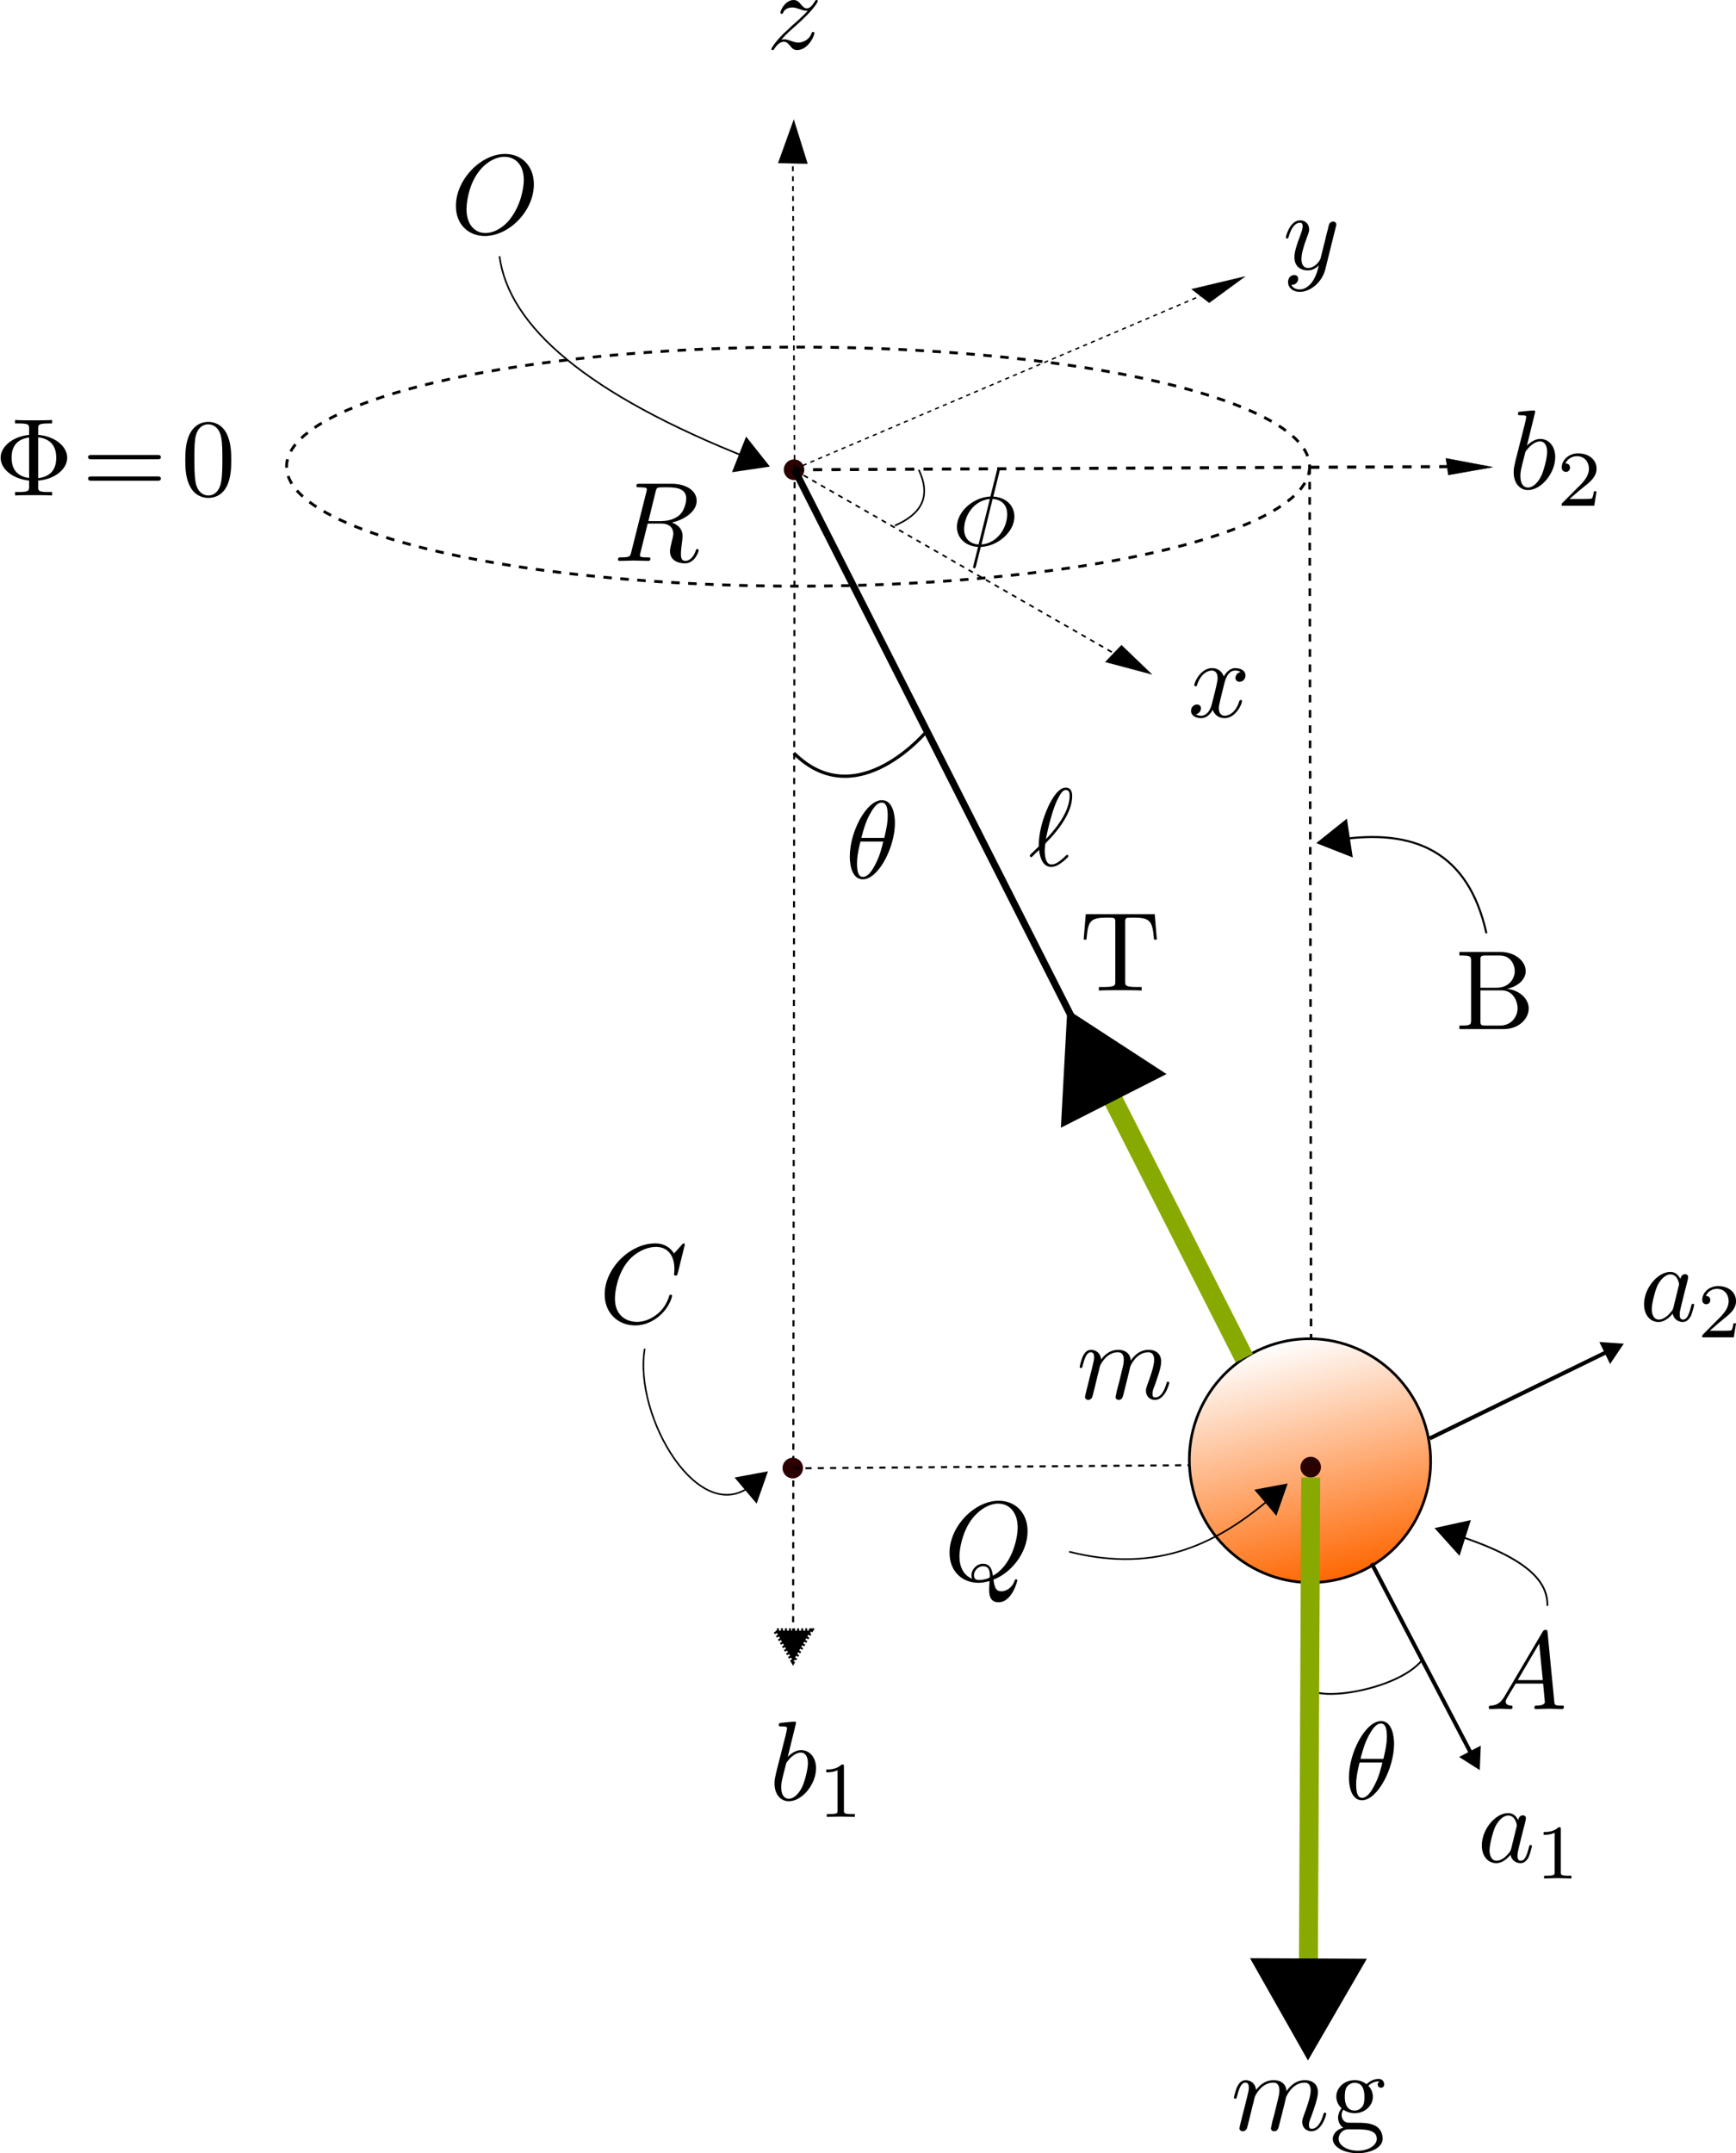 <?xml version="1.0" encoding="UTF-8" standalone="no"?>
<!-- Created with Inkscape (http://www.inkscape.org/) -->

<svg
   id="svg54156"
   version="1.1"
   viewBox="0 0 162.321 201.233"
   height="201.233mm"
   width="162.321mm"
   xmlns:xlink="http://www.w3.org/1999/xlink"
   xmlns="http://www.w3.org/2000/svg"
   xmlns:svg="http://www.w3.org/2000/svg"
   xmlns:ns2="http://www.iki.fi/pav/software/textext/">
  <defs
     id="defs54153">
    <marker
       style="overflow:visible"
       id="marker59101"
       refX="0"
       refY="0"
       orient="auto-start-reverse"
       markerWidth="17"
       markerHeight="19.125"
       viewBox="0 0 5.324 6.155"
       preserveAspectRatio="xMidYMid">
      <path
         transform="scale(0.5)"
         style="fill:context-stroke;fill-rule:evenodd;stroke:context-stroke;stroke-width:1pt"
         d="M 5.77,0 -2.88,5 V -5 Z"
         id="path59099" />
    </marker>
    <marker
       style="overflow:visible"
       id="marker49386"
       refX="0"
       refY="0"
       orient="auto-start-reverse"
       markerWidth="20"
       markerHeight="21.053"
       viewBox="0 0 5.324 6.155"
       preserveAspectRatio="xMidYMid">
      <path
         transform="scale(0.5)"
         style="fill:context-stroke;fill-rule:evenodd;stroke:context-stroke;stroke-width:1pt"
         d="M 5.77,0 -2.88,5 V -5 Z"
         id="path49384" />
    </marker>
    <marker
       style="overflow:visible"
       id="TriangleStart"
       refX="0"
       refY="0"
       orient="auto-start-reverse"
       markerWidth="5.324"
       markerHeight="6.155"
       viewBox="0 0 5.324 6.155"
       preserveAspectRatio="xMidYMid">
      <path
         transform="scale(0.5)"
         style="fill:context-stroke;fill-rule:evenodd;stroke:context-stroke;stroke-width:1pt"
         d="M 5.77,0 -2.88,5 V -5 Z"
         id="path135" />
    </marker>
    <linearGradient
       id="linearGradient111842">
      <stop
         style="stop-color:#ff6600;stop-opacity:1;"
         offset="0"
         id="stop111838" />
      <stop
         style="stop-color:#ff6600;stop-opacity:0;"
         offset="1"
         id="stop111840" />
    </linearGradient>
    <linearGradient
       id="linearGradient97029">
      <stop
         style="stop-color:#000000;stop-opacity:1;"
         offset="0"
         id="stop97027" />
    </linearGradient>
    <marker
       style="overflow:visible"
       id="marker89137"
       refX="0"
       refY="0"
       orient="auto-start-reverse"
       markerWidth="20"
       markerHeight="24"
       viewBox="0 0 5.324 6.155"
       preserveAspectRatio="xMidYMid">
      <path
         transform="scale(0.5)"
         style="fill:context-stroke;fill-rule:evenodd;stroke:context-stroke;stroke-width:1pt"
         d="M 5.77,0 -2.88,5 V -5 Z"
         id="path89135" />
    </marker>
    <marker
       style="overflow:visible"
       id="marker34957"
       refX="0"
       refY="0"
       orient="auto-start-reverse"
       markerWidth="20"
       markerHeight="21.053"
       viewBox="0 0 5.324 6.155"
       preserveAspectRatio="xMidYMid">
      <path
         transform="scale(0.5)"
         style="fill:context-stroke;fill-rule:evenodd;stroke:context-stroke;stroke-width:1pt"
         d="M 5.77,0 -2.88,5 V -5 Z"
         id="path34955" />
    </marker>
    <marker
       style="overflow:visible"
       id="marker35097"
       refX="0"
       refY="0"
       orient="auto-start-reverse"
       markerWidth="20"
       markerHeight="21.053"
       viewBox="0 0 5.324 6.155"
       preserveAspectRatio="xMidYMid">
      <path
         transform="scale(0.5)"
         style="fill:context-stroke;fill-rule:evenodd;stroke:context-stroke;stroke-width:1pt"
         d="M 5.77,0 -2.88,5 V -5 Z"
         id="path35095" />
    </marker>
    <marker
       style="overflow:visible"
       id="marker44412"
       refX="0"
       refY="0"
       orient="auto-start-reverse"
       markerWidth="5.324"
       markerHeight="6.155"
       viewBox="0 0 5.324 6.155"
       preserveAspectRatio="xMidYMid">
      <path
         transform="scale(0.5)"
         style="fill:context-stroke;fill-rule:evenodd;stroke:context-stroke;stroke-width:1pt"
         d="M 5.77,0 -2.88,5 V -5 Z"
         id="path44410" />
    </marker>
    <marker
       style="overflow:visible"
       id="marker29464"
       refX="0"
       refY="0"
       orient="auto-start-reverse"
       markerWidth="5.324"
       markerHeight="6.155"
       viewBox="0 0 5.324 6.155"
       preserveAspectRatio="xMidYMid">
      <path
         transform="scale(0.5)"
         style="fill:context-stroke;fill-rule:evenodd;stroke:context-stroke;stroke-width:1pt"
         d="M 5.77,0 -2.88,5 V -5 Z"
         id="path29462" />
    </marker>
    <marker
       style="overflow:visible"
       id="marker29400"
       refX="0"
       refY="0"
       orient="auto-start-reverse"
       markerWidth="5.324"
       markerHeight="6.155"
       viewBox="0 0 5.324 6.155"
       preserveAspectRatio="xMidYMid">
      <path
         transform="scale(0.5)"
         style="fill:context-stroke;fill-rule:evenodd;stroke:context-stroke;stroke-width:1pt"
         d="M 5.77,0 -2.88,5 V -5 Z"
         id="path29398" />
    </marker>
    <linearGradient
       xlink:href="#linearGradient97029"
       id="linearGradient97031"
       x1="119.704"
       y1="53.352"
       x2="124.744"
       y2="53.352"
       gradientUnits="userSpaceOnUse" />
    <linearGradient
       xlink:href="#linearGradient97029"
       id="linearGradient97179"
       gradientUnits="userSpaceOnUse"
       x1="119.704"
       y1="53.352"
       x2="124.744"
       y2="53.352"
       gradientTransform="translate(-6.275,4.996)" />
    <linearGradient
       xlink:href="#linearGradient97029"
       id="linearGradient97181"
       gradientUnits="userSpaceOnUse"
       x1="119.704"
       y1="53.352"
       x2="124.744"
       y2="53.352" />
    <linearGradient
       xlink:href="#linearGradient97029"
       id="linearGradient97459"
       gradientUnits="userSpaceOnUse"
       x1="119.704"
       y1="53.352"
       x2="124.744"
       y2="53.352"
       gradientTransform="matrix(0.844,0.015,0.015,0.858,17.9,5.765)" />
    <linearGradient
       xlink:href="#linearGradient97029"
       id="linearGradient97461"
       gradientUnits="userSpaceOnUse"
       x1="119.704"
       y1="53.352"
       x2="124.744"
       y2="53.352" />
    <linearGradient
       xlink:href="#linearGradient97029"
       id="linearGradient97629"
       gradientUnits="userSpaceOnUse"
       x1="119.704"
       y1="53.352"
       x2="124.744"
       y2="53.352" />
    <linearGradient
       xlink:href="#linearGradient111842"
       id="linearGradient111844"
       x1="139.92"
       y1="162.795"
       x2="162.966"
       y2="162.795"
       gradientUnits="userSpaceOnUse"
       gradientTransform="translate(-345.245,-56.77)" />
    <linearGradient
       xlink:href="#linearGradient97029"
       id="linearGradient30640"
       gradientUnits="userSpaceOnUse"
       x1="119.704"
       y1="53.352"
       x2="124.744"
       y2="53.352"
       gradientTransform="translate(-1.058)" />
    <linearGradient
       xlink:href="#linearGradient97029"
       id="linearGradient30642"
       gradientUnits="userSpaceOnUse"
       x1="119.704"
       y1="53.352"
       x2="124.744"
       y2="53.352" />
    <marker
       style="overflow:visible"
       id="marker34957-3"
       refX="0"
       refY="0"
       orient="auto-start-reverse"
       markerWidth="20"
       markerHeight="21.053"
       viewBox="0 0 5.324 6.155"
       preserveAspectRatio="xMidYMid">
      <path
         transform="scale(0.5)"
         style="fill:context-stroke;fill-rule:evenodd;stroke:context-stroke;stroke-width:1pt"
         d="M 5.77,0 -2.88,5 V -5 Z"
         id="path34955-6" />
    </marker>
  </defs>
  <g
     id="layer1"
     transform="translate(-26.839,-26.286)">
    <path
       style="fill:none;fill-opacity:0;stroke:#000000;stroke-width:0.237;stroke-dasharray:0.711, 0.711;stroke-dashoffset:0;stroke-opacity:1;paint-order:markers stroke fill"
       d="m 149.293,69.897 0.135,81.508"
       id="path86032" />
    <ellipse
       style="font-variation-settings:normal;vector-effect:none;fill:url(#linearGradient111844);fill-opacity:1;fill-rule:evenodd;stroke:#000000;stroke-width:0.249;stroke-linecap:butt;stroke-linejoin:miter;stroke-miterlimit:4;stroke-dasharray:none;stroke-dashoffset:0;stroke-opacity:1;-inkscape-stroke:none;stop-color:#000000"
       id="path4684-2-3"
       ry="11.273"
       rx="11.399"
       cy="106.025"
       cx="-193.802"
       transform="rotate(-103.847)" />
    <path
       style="fill:#008000;fill-opacity:1;stroke:#000000;stroke-width:0.192;stroke-dasharray:0.576, 0.576;stroke-dashoffset:0;stroke-opacity:1;marker-end:url(#marker49386)"
       d="M 101.136,70.189 100.995,179.629"
       id="path8354" />
    <path
       style="fill:#000000;fill-opacity:0;stroke:#000000;stroke-width:0.304;stroke-dasharray:none;stroke-dashoffset:0;stroke-opacity:1"
       d="m 101.066,96.665 c 5.943,5.921 12.542,-2.175 12.542,-2.175"
       id="path12498" />
    <path
       style="fill:#2b0000;fill-opacity:0;stroke:#000000;stroke-width:0.372;stroke-dasharray:none;marker-end:url(#marker29464)"
       d="m 155.089,172.384 9.5,18.159"
       id="path29392" />
    <path
       style="fill:#2b0000;fill-opacity:0;stroke:#000000;stroke-width:0.372;marker-end:url(#marker29400)"
       d="m 160.529,160.712 16.948,-8.269"
       id="path29394" />
    <g
       fill="#000000"
       fill-opacity="1"
       id="id-7d101225-9527-4b5c-a90b-dcd3a18dd4e6-6"
       transform="matrix(1.027,0,0,1.036,-126.408,-67.023)">
      <g
         transform="translate(148.712,134.765)"
         id="g17883-7">
        <path
           d="M 3.984,-1.344 C 5.516,-1.469 6.625,-2.391 6.625,-3.406 6.625,-4.438 5.5,-5.344 3.984,-5.469 v -0.547 c 0,-0.344 0,-0.484 0.938,-0.484 H 5.25 v -0.312 c -0.359,0.031 -1.266,0.031 -1.688,0.031 -0.406,0 -1.328,0 -1.688,-0.031 V -6.5 h 0.328 c 0.953,0 0.953,0.125 0.953,0.484 V -5.469 C 1.625,-5.312 0.562,-4.391 0.562,-3.406 c 0,1.031 1.109,1.906 2.594,2.062 v 0.562 c 0,0.328 0,0.469 -0.953,0.469 H 1.875 V 0 c 0.359,-0.031 1.281,-0.031 1.688,-0.031 0.406,0 1.328,0 1.688,0.031 V -0.312 H 4.922 c -0.938,0 -0.938,-0.125 -0.938,-0.469 z M 3.156,-1.578 C 1.734,-1.766 1.562,-2.781 1.562,-3.406 c 0,-0.516 0.094,-1.625 1.594,-1.828 z M 3.984,-5.25 c 1.375,0.172 1.641,1.078 1.641,1.844 0,0.594 -0.141,1.656 -1.641,1.844 z m 0,0"
           id="id-4df37f88-e1a0-4128-9cf0-df43b73fdafc-8" />
      </g>
    </g>
    <g
       fill="#000000"
       fill-opacity="1"
       id="id-e0701957-2933-4728-b5bc-ced5ec3be2d1-6"
       transform="matrix(1.027,0,0,1.036,-128.461,-67.023)">
      <g
         transform="translate(158.677,134.765)"
         id="g17887-1">
        <path
           d="m 6.844,-3.266 c 0.156,0 0.344,0 0.344,-0.188 C 7.188,-3.656 7,-3.656 6.859,-3.656 h -5.969 c -0.141,0 -0.328,0 -0.328,0.203 0,0.188 0.188,0.188 0.328,0.188 z m 0.016,1.938 c 0.141,0 0.328,0 0.328,-0.203 0,-0.188 -0.188,-0.188 -0.344,-0.188 H 0.891 c -0.141,0 -0.328,0 -0.328,0.188 0,0.203 0.188,0.203 0.328,0.203 z m 0,0"
           id="id-1cd64596-1e62-4649-a43c-b9e90bff29d1-2" />
      </g>
    </g>
    <g
       fill="#000000"
       fill-opacity="1"
       id="id-70b5e919-2836-48d9-932f-1dbaae2fb2a1-4"
       transform="matrix(1.027,0,0,1.036,-130.001,-67.023)">
      <g
         transform="translate(169.195,134.765)"
         id="g17891-3">
        <path
           d="m 4.578,-3.188 c 0,-0.797 -0.047,-1.594 -0.391,-2.328 -0.453,-0.969 -1.281,-1.125 -1.688,-1.125 -0.609,0 -1.328,0.266 -1.75,1.188 -0.312,0.688 -0.359,1.469 -0.359,2.266 0,0.75 0.031,1.641 0.453,2.406 0.422,0.797 1.156,1 1.641,1 0.531,0 1.297,-0.203 1.734,-1.156 0.312,-0.688 0.359,-1.469 0.359,-2.25 z M 2.484,0 C 2.094,0 1.5,-0.25 1.328,-1.203 1.219,-1.797 1.219,-2.719 1.219,-3.312 c 0,-0.641 0,-1.297 0.078,-1.828 0.188,-1.188 0.938,-1.281 1.188,-1.281 0.328,0 0.984,0.188 1.172,1.172 0.109,0.562 0.109,1.312 0.109,1.938 0,0.75 0,1.422 -0.109,2.062 C 3.5,-0.297 2.938,0 2.484,0 Z m 0,0"
           id="id-cf97e3c9-3abf-4fe9-843a-a771e4285300-2" />
      </g>
    </g>
    <g
       transform="matrix(1.027,0,0,1.036,239.795,39.663)"
       ns2:version="1.8.2"
       ns2:texconverter="pdflatex"
       ns2:pdfconverter="inkscape"
       ns2:text="$x_1$"
       ns2:preamble="C:\Program Files\Inkscape\share\inkscape\extensions\textext\default_packages.tex"
       ns2:scale="3.0"
       ns2:alignment="middle center"
       ns2:stroke-to-path="0"
       ns2:inkscapeversion="1.2.2"
       ns2:jacobian_sqrt="1.0"
       id="g27788-9">
      <defs
         id="id-69080716-8ece-43e1-a4ac-e4db3be9bf63-0" />
      <circle
         style="font-variation-settings:normal;vector-effect:none;fill:#2b0000;fill-opacity:1;fill-rule:evenodd;stroke-width:0.25;stroke-linecap:butt;stroke-linejoin:miter;stroke-miterlimit:4;stroke-dasharray:none;stroke-dashoffset:0;stroke-opacity:1;-inkscape-stroke:none;stop-color:#000000"
         id="path15056"
         cx="-88.025"
         cy="119.437"
         r="0.933" />
      <circle
         style="font-variation-settings:normal;vector-effect:none;fill:#2b0000;fill-opacity:1;fill-rule:evenodd;stroke-width:0.25;stroke-linecap:butt;stroke-linejoin:miter;stroke-miterlimit:4;stroke-dasharray:none;stroke-dashoffset:0;stroke-opacity:1;-inkscape-stroke:none;stop-color:#000000"
         id="path15056-5"
         cx="-135.179"
         cy="119.521"
         r="0.933" />
      <circle
         style="font-variation-settings:normal;vector-effect:none;fill:#2b0000;fill-opacity:1;fill-rule:evenodd;stroke-width:0.25;stroke-linecap:butt;stroke-linejoin:miter;stroke-miterlimit:4;stroke-dasharray:none;stroke-dashoffset:0;stroke-opacity:1;-inkscape-stroke:none;stop-color:#000000"
         id="path15056-5-7"
         cx="-135.065"
         cy="29.461"
         r="0.933" />
      <g
         transform="translate(-71.817,134.12)"
         ns2:version="1.8.2"
         ns2:texconverter="pdflatex"
         ns2:pdfconverter="inkscape"
         ns2:text="$A$"
         ns2:preamble="C:\Program Files\Inkscape\share\inkscape\extensions\textext\default_packages.tex"
         ns2:scale="3.0"
         ns2:alignment="middle center"
         ns2:stroke-to-path="0"
         ns2:inkscapeversion="1.2.2"
         ns2:jacobian_sqrt="1.0"
         id="g30237">
        <defs
           id="id-58373f36-4701-4cc8-8619-2bb18ebca7f8" />
        <g
           fill="#000000"
           fill-opacity="1"
           id="id-bfd3f113-f266-4a64-a016-2972e70f40e3"
           transform="translate(-149.056,-127.624)">
          <g
             transform="translate(148.712,134.765)"
             id="g30234">
            <path
               d="M 1.781,-1.141 C 1.391,-0.484 1,-0.344 0.562,-0.312 0.438,-0.297 0.344,-0.297 0.344,-0.109 0.344,-0.047 0.406,0 0.484,0 0.75,0 1.062,-0.031 1.328,-0.031 c 0.344,0 0.688,0.031 1,0.031 0.062,0 0.188,0 0.188,-0.188 0,-0.109 -0.078,-0.125 -0.156,-0.125 -0.219,-0.016 -0.469,-0.094 -0.469,-0.344 0,-0.125 0.062,-0.234 0.141,-0.375 l 0.766,-1.266 h 2.5 c 0.016,0.203 0.156,1.562 0.156,1.656 0,0.297 -0.516,0.328 -0.719,0.328 C 4.594,-0.312 4.5,-0.312 4.5,-0.109 4.5,0 4.609,0 4.641,0 5.047,0 5.469,-0.031 5.875,-0.031 6.125,-0.031 6.766,0 7.016,0 7.062,0 7.188,0 7.188,-0.203 7.188,-0.312 7.094,-0.312 6.953,-0.312 6.344,-0.312 6.344,-0.375 6.312,-0.672 l -0.609,-6.219 c -0.016,-0.203 -0.016,-0.25 -0.188,-0.25 -0.156,0 -0.203,0.078 -0.266,0.172 z M 2.984,-2.609 4.938,-5.906 5.266,-2.609 Z m 0,0"
               id="id-18e4ac8a-bdd2-4a5d-a6e3-70d4767bd3f9" />
          </g>
        </g>
      </g>
      <path
         style="fill:#2b0000;fill-opacity:0;stroke:#000000;stroke-width:0.147;stroke-dasharray:none;marker-end:url(#marker34957)"
         d="m -110.022,127.067 c 8.169,2.047 13.691,-0.851 18.545,-4.995"
         id="path34947" />
      <path
         style="fill:#2b0000;fill-opacity:0;stroke:#000000;stroke-width:0.147;stroke-dasharray:none;marker-end:url(#marker34957-3)"
         d="m -148.657,108.752 c -1.064,6.084 5.007,16.367 9.861,12.222"
         id="path34947-4" />
      <path
         style="fill:#2b0000;fill-opacity:0;stroke:#000000;stroke-width:0.161;stroke-dasharray:none;marker-end:url(#marker35097)"
         d="m -66.479,131.951 c 0.057,-2.125 -1.641,-4.26 -8.41,-6.421"
         id="path34951" />
      <path
         style="fill:#2b0000;fill-opacity:0;stroke:#000000;stroke-width:0.161;stroke-dasharray:none"
         d="m -88.242,139.392 c 1.11,1.255 8.207,0.08 10.359,-2.546"
         id="path35833" />
      <path
         style="fill:#008000;fill-opacity:1;stroke:#88aa00;stroke-width:1.728;stroke-dasharray:none;stroke-opacity:1;marker-end:url(#marker44412)"
         d="M -88.025,120.37 -88.246,166.827"
         id="path44408" />
      <g
         transform="translate(-138.916,154.025)"
         ns2:version="1.8.2"
         ns2:texconverter="pdflatex"
         ns2:pdfconverter="inkscape"
         ns2:text="$P$"
         ns2:preamble="C:\Program Files\Inkscape\share\inkscape\extensions\textext\default_packages.tex"
         ns2:scale="3.0"
         ns2:alignment="middle center"
         ns2:stroke-to-path="0"
         ns2:jacobian_sqrt="1.0"
         id="g31536">
        <defs
           id="id-b63451dc-6533-4f78-8e59-00a7c7efb9a5" />
        <g
           transform="matrix(1.031,0,0,1.021,18.009,-31.553)"
           ns2:version="1.8.2"
           ns2:texconverter="pdflatex"
           ns2:pdfconverter="inkscape"
           ns2:text="$Q$"
           ns2:preamble="C:\Program Files\Inkscape\share\inkscape\extensions\textext\default_packages.tex"
           ns2:scale="3.0"
           ns2:alignment="middle center"
           ns2:stroke-to-path="0"
           ns2:inkscapeversion="1.2.2"
           ns2:jacobian_sqrt="1.026113889877727"
           id="g5601">
          <defs
             id="id-1ecf887f-66af-4fa5-b94f-19cfc516cf33" />
          <g
             fill="#000000"
             fill-opacity="1"
             id="id-5c4bed8e-3fa7-4285-89ec-a4bf2e019d96"
             transform="translate(-149.196,-127.734)">
            <g
               transform="translate(148.712,134.765)"
               id="g5598">
              <path
                 d="M 4.359,-0.062 C 5.906,-0.641 7.375,-2.422 7.375,-4.344 c 0,-1.609 -1.062,-2.688 -2.547,-2.688 -2.141,0 -4.344,2.266 -4.344,4.594 0,1.656 1.125,2.656 2.562,2.656 0.25,0 0.578,-0.047 0.969,-0.156 -0.031,0.625 -0.031,0.641 -0.031,0.781 0,0.312 0,1.094 0.828,1.094 1.172,0 1.656,-1.828 1.656,-1.938 0,-0.062 -0.062,-0.094 -0.109,-0.094 -0.078,0 -0.094,0.047 -0.125,0.109 C 6,0.719 5.422,0.969 5.078,0.969 c -0.469,0 -0.609,-0.266 -0.719,-1.031 z m -1.875,-0.078 c -0.781,-0.312 -1.125,-1.078 -1.125,-1.984 0,-0.688 0.266,-2.109 1.016,-3.172 C 3.109,-6.312 4.047,-6.781 4.781,-6.781 5.766,-6.781 6.5,-6 6.5,-4.672 c 0,1 -0.516,3.344 -2.188,4.266 -0.047,-0.344 -0.141,-1.062 -0.875,-1.062 -0.531,0 -1.016,0.484 -1.016,1.016 0,0.188 0.062,0.297 0.062,0.312 z M 3.094,-0.031 c -0.141,0 -0.453,0 -0.453,-0.422 0,-0.406 0.375,-0.797 0.797,-0.797 0.422,0 0.609,0.234 0.609,0.844 0,0.141 -0.016,0.156 -0.109,0.203 C 3.672,-0.094 3.375,-0.031 3.094,-0.031 Z m 0,0"
                 id="id-1211e8ce-458b-4f55-9cef-e2dbc2affbeb" />
            </g>
          </g>
        </g>
      </g>
      <g
         transform="matrix(1.031,0,0,1.021,-152.305,99.252)"
         ns2:version="1.8.2"
         ns2:texconverter="pdflatex"
         ns2:pdfconverter="inkscape"
         ns2:text="$C$"
         ns2:preamble="C:\Program Files\Inkscape\share\inkscape\extensions\textext\default_packages.tex"
         ns2:scale="3.0"
         ns2:alignment="middle center"
         ns2:stroke-to-path="0"
         ns2:inkscapeversion="1.2.2"
         ns2:jacobian_sqrt="1.026113889877727"
         id="g52323">
        <defs
           id="id-bd4c2930-a328-4ff1-89a7-817cd1df5092" />
        <g
           fill="#000000"
           fill-opacity="1"
           id="id-1cb5f1c1-4d28-47d0-8128-8b7325c4bc74"
           transform="translate(-149.212,-127.734)">
          <g
             transform="translate(148.712,134.765)"
             id="g52320">
            <path
               d="m 7.578,-6.922 c 0,-0.031 -0.016,-0.109 -0.109,-0.109 -0.031,0 -0.047,0.016 -0.156,0.125 L 6.625,-6.141 C 6.531,-6.281 6.078,-7.031 4.969,-7.031 2.734,-7.031 0.5,-4.828 0.5,-2.516 0.5,-0.875 1.672,0.219 3.203,0.219 c 0.859,0 1.625,-0.391 2.156,-0.859 0.922,-0.812 1.094,-1.719 1.094,-1.75 C 6.453,-2.5 6.344,-2.5 6.328,-2.5 c -0.062,0 -0.109,0.031 -0.125,0.109 -0.094,0.281 -0.328,1 -1.016,1.578 -0.688,0.547 -1.312,0.719 -1.828,0.719 -0.891,0 -1.953,-0.516 -1.953,-2.062 0,-0.578 0.203,-2.188 1.203,-3.359 0.609,-0.703 1.547,-1.203 2.438,-1.203 1.016,0 1.609,0.766 1.609,1.922 0,0.406 -0.031,0.406 -0.031,0.516 0,0.094 0.109,0.094 0.141,0.094 0.125,0 0.125,-0.016 0.188,-0.203 z m 0,0"
               id="id-97e65c78-9b23-4238-bed4-64770cf236ee" />
          </g>
        </g>
      </g>
    </g>
    <g
       transform="matrix(1.027,0,0,1.036,127.793,152.437)"
       ns2:version="1.8.2"
       ns2:texconverter="pdflatex"
       ns2:pdfconverter="inkscape"
       ns2:text="$m$"
       ns2:preamble="C:\Program Files\Inkscape\share\inkscape\extensions\textext\default_packages.tex"
       ns2:scale="2.9236617327572687"
       ns2:alignment="middle center"
       ns2:stroke-to-path="0"
       ns2:jacobian_sqrt="1.0313988307633475"
       id="g2310">
      <defs
         id="id-385183c8-88f6-4291-89e0-4dfb9000aa2f" />
      <g
         fill="#000000"
         fill-opacity="1"
         id="id-6dc1d841-eedf-43e1-bb9b-e16f8cd1c6f9"
         transform="translate(-149.009,-130.359)">
        <g
           transform="translate(148.712,134.765)"
           id="g58881">
          <path
             d="m 0.875,-0.594 c -0.031,0.156 -0.094,0.391 -0.094,0.438 0,0.172 0.141,0.266 0.297,0.266 0.125,0 0.297,-0.078 0.375,-0.281 0,-0.016 0.125,-0.484 0.188,-0.734 l 0.219,-0.891 C 1.906,-2.031 1.969,-2.25 2.031,-2.469 c 0.031,-0.172 0.109,-0.469 0.125,-0.5 0.141,-0.312 0.672,-1.219 1.625,-1.219 0.453,0 0.531,0.375 0.531,0.703 0,0.25 -0.062,0.531 -0.141,0.828 L 3.891,-1.5 3.688,-0.75 c -0.031,0.203 -0.125,0.547 -0.125,0.594 0,0.172 0.141,0.266 0.281,0.266 0.312,0 0.375,-0.25 0.453,-0.562 0.141,-0.562 0.516,-2.016 0.594,-2.406 0.031,-0.125 0.562,-1.328 1.656,-1.328 0.422,0 0.531,0.344 0.531,0.703 0,0.562 -0.422,1.703 -0.625,2.234 -0.078,0.234 -0.125,0.344 -0.125,0.547 0,0.469 0.344,0.812 0.812,0.812 0.938,0 1.312,-1.453 1.312,-1.531 0,-0.109 -0.094,-0.109 -0.125,-0.109 -0.094,0 -0.094,0.031 -0.141,0.188 -0.156,0.531 -0.469,1.234 -1.016,1.234 -0.172,0 -0.25,-0.094 -0.25,-0.328 0,-0.25 0.094,-0.484 0.188,-0.703 0.188,-0.531 0.609,-1.625 0.609,-2.203 0,-0.641 -0.406,-1.062 -1.156,-1.062 -0.734,0 -1.25,0.438 -1.625,0.969 0,-0.125 -0.031,-0.469 -0.312,-0.703 -0.25,-0.219 -0.562,-0.266 -0.812,-0.266 -0.906,0 -1.391,0.641 -1.562,0.875 -0.047,-0.578 -0.469,-0.875 -0.922,-0.875 -0.453,0 -0.641,0.391 -0.734,0.562 -0.172,0.359 -0.297,0.938 -0.297,0.969 0,0.109 0.094,0.109 0.109,0.109 0.109,0 0.109,-0.016 0.172,-0.234 0.172,-0.703 0.375,-1.188 0.734,-1.188 0.156,0 0.297,0.078 0.297,0.453 0,0.219 -0.031,0.328 -0.156,0.844 z m 0,0"
             id="id-fd2c5830-df83-44d7-8ad4-2714b618fb19" />
        </g>
      </g>
    </g>
    <g
       transform="matrix(1.027,0,0,1.036,123.127,99.891)"
       ns2:version="1.8.2"
       ns2:texconverter="pdflatex"
       ns2:pdfconverter="inkscape"
       ns2:text="$\\ell$"
       ns2:preamble="C:\Program Files\Inkscape\share\inkscape\extensions\textext\default_packages.tex"
       ns2:scale="2.9236617327572687"
       ns2:alignment="middle center"
       ns2:stroke-to-path="0"
       ns2:jacobian_sqrt="1.0313988307633475"
       id="g9511">
      <defs
         id="id-a2b7601a-00c8-4baf-a679-2ce8849e2313" />
      <g
         fill="#000000"
         fill-opacity="1"
         id="id-3d0cdac9-8be4-41bf-8491-3d51f0375f19"
         transform="translate(-148.821,-127.734)">
        <g
           transform="translate(148.712,134.765)"
           id="g59627">
          <path
             d="m 0.156,-0.984 c -0.016,0.031 -0.047,0.062 -0.047,0.094 0,0.047 0.062,0.141 0.125,0.141 C 0.281,-0.75 0.312,-0.781 0.594,-1.062 0.672,-1.141 0.875,-1.328 0.953,-1.406 1.047,-0.625 1.328,0.125 2.062,0.125 c 0.406,0 0.75,-0.234 0.953,-0.391 C 3.156,-0.359 3.625,-0.75 3.625,-0.844 c 0,-0.031 -0.031,-0.125 -0.109,-0.125 -0.031,0 -0.047,0.016 -0.141,0.094 -0.641,0.625 -1,0.781 -1.297,0.781 -0.438,0 -0.609,-0.531 -0.609,-1.297 0,-0.062 0.031,-0.516 0.062,-0.578 C 1.547,-2 1.547,-2.016 1.75,-2.219 2.547,-3.016 3.969,-4.703 3.969,-6.25 c 0,-0.172 0,-0.781 -0.594,-0.781 -0.828,0 -1.562,1.641 -1.656,1.875 -0.484,1.094 -0.797,2.25 -0.797,3.438 z M 1.578,-2.375 C 1.594,-2.5 2.031,-4.703 2.594,-5.875 c 0.266,-0.531 0.484,-0.938 0.797,-0.938 0.344,0 0.344,0.359 0.344,0.516 0,1.672 -1.688,3.422 -2.156,3.922 z m 0,0"
             id="id-fd506dad-bea0-4305-b7bb-47e96ceaf791" />
        </g>
      </g>
    </g>
    <g
       transform="matrix(1.027,0,0,1.036,106.298,101.067)"
       ns2:version="1.8.2"
       ns2:texconverter="pdflatex"
       ns2:pdfconverter="inkscape"
       ns2:text="$\\theta$"
       ns2:preamble="C:\Program Files\Inkscape\share\inkscape\extensions\textext\default_packages.tex"
       ns2:scale="2.9236617327572687"
       ns2:alignment="middle center"
       ns2:stroke-to-path="0"
       ns2:jacobian_sqrt="1.0313988307633475"
       id="g9893">
      <defs
         id="id-db32bd9f-390c-491d-911e-248e1dec38d9" />
      <g
         fill="#000000"
         fill-opacity="1"
         id="id-1c73b483-5ce0-456b-b154-35e5f8a029f3"
         transform="translate(-149.134,-127.734)">
        <g
           transform="translate(148.712,134.765)"
           id="g61083">
          <path
             d="m 4.531,-4.984 c 0,-0.656 -0.172,-2.047 -1.188,-2.047 -1.391,0 -2.922,2.812 -2.922,5.094 0,0.938 0.281,2.047 1.188,2.047 1.406,0 2.922,-2.859 2.922,-5.094 z M 1.469,-3.625 C 1.641,-4.25 1.844,-5.047 2.25,-5.766 2.516,-6.25 2.875,-6.812 3.328,-6.812 c 0.484,0 0.547,0.641 0.547,1.203 0,0.5 -0.078,1 -0.312,1.984 z m 2,0.328 C 3.359,-2.844 3.156,-2 2.766,-1.281 c -0.344,0.688 -0.719,1.172 -1.156,1.172 -0.328,0 -0.531,-0.297 -0.531,-1.219 0,-0.422 0.062,-1 0.312,-1.969 z m 0,0"
             id="id-1205ecd9-679a-4c4f-aea2-354c9d5e2745" />
        </g>
      </g>
    </g>
    <g
       transform="matrix(1.027,0,0,1.036,152.969,187.133)"
       ns2:version="1.8.2"
       ns2:texconverter="pdflatex"
       ns2:pdfconverter="inkscape"
       ns2:text="$\\theta$"
       ns2:preamble="C:\Program Files\Inkscape\share\inkscape\extensions\textext\default_packages.tex"
       ns2:scale="2.9236617327572687"
       ns2:alignment="middle center"
       ns2:stroke-to-path="0"
       ns2:jacobian_sqrt="1.0313988307633475"
       id="g9893-2">
      <defs
         id="id-db32bd9f-390c-491d-911e-248e1dec38d9-1" />
      <g
         fill="#000000"
         fill-opacity="1"
         id="id-1c73b483-5ce0-456b-b154-35e5f8a029f3-4"
         transform="translate(-149.134,-127.734)">
        <g
           transform="translate(148.712,134.765)"
           id="g61083-7">
          <path
             d="m 4.531,-4.984 c 0,-0.656 -0.172,-2.047 -1.188,-2.047 -1.391,0 -2.922,2.812 -2.922,5.094 0,0.938 0.281,2.047 1.188,2.047 1.406,0 2.922,-2.859 2.922,-5.094 z M 1.469,-3.625 C 1.641,-4.25 1.844,-5.047 2.25,-5.766 2.516,-6.25 2.875,-6.812 3.328,-6.812 c 0.484,0 0.547,0.641 0.547,1.203 0,0.5 -0.078,1 -0.312,1.984 z m 2,0.328 C 3.359,-2.844 3.156,-2 2.766,-1.281 c -0.344,0.688 -0.719,1.172 -1.156,1.172 -0.328,0 -0.531,-0.297 -0.531,-1.219 0,-0.422 0.062,-1 0.312,-1.969 z m 0,0"
             id="id-1205ecd9-679a-4c4f-aea2-354c9d5e2745-6" />
        </g>
      </g>
    </g>
    <g
       transform="matrix(1.027,0,0,1.036,138.203,88.727)"
       ns2:version="1.8.2"
       ns2:texconverter="pdflatex"
       ns2:pdfconverter="inkscape"
       ns2:text="$x$"
       ns2:preamble="C:\Program Files\Inkscape\share\inkscape\extensions\textext\default_packages.tex"
       ns2:scale="3.0"
       ns2:alignment="middle center"
       ns2:stroke-to-path="0"
       ns2:jacobian_sqrt="1.0313988307633475"
       id="g27788">
      <defs
         id="id-1d885aa9-896c-427b-83ab-e573996b0dd2" />
      <g
         fill="#000000"
         fill-opacity="1"
         id="id-390c8ac6-bea5-4579-b875-d7dd791296d6"
         transform="translate(-149.009,-130.359)">
        <g
           transform="translate(148.712,134.765)"
           id="g65107">
          <path
             d="M 3.328,-3.016 C 3.391,-3.266 3.625,-4.188 4.312,-4.188 c 0.047,0 0.297,0 0.5,0.125 C 4.531,-4 4.344,-3.766 4.344,-3.516 c 0,0.156 0.109,0.344 0.375,0.344 0.219,0 0.531,-0.172 0.531,-0.578 0,-0.516 -0.578,-0.656 -0.922,-0.656 -0.578,0 -0.922,0.531 -1.047,0.75 -0.25,-0.656 -0.781,-0.75 -1.078,-0.75 -1.031,0 -1.609,1.281 -1.609,1.531 0,0.109 0.109,0.109 0.125,0.109 0.078,0 0.109,-0.031 0.125,-0.109 0.344,-1.062 1,-1.312 1.344,-1.312 0.188,0 0.531,0.094 0.531,0.672 0,0.312 -0.172,0.969 -0.531,2.375 -0.156,0.609 -0.516,1.031 -0.953,1.031 -0.062,0 -0.281,0 -0.5,-0.125 0.25,-0.062 0.469,-0.266 0.469,-0.547 0,-0.266 -0.219,-0.344 -0.359,-0.344 -0.312,0 -0.547,0.25 -0.547,0.578 0,0.453 0.484,0.656 0.922,0.656 0.672,0 1.031,-0.703 1.047,-0.75 0.125,0.359 0.484,0.75 1.078,0.75 1.031,0 1.594,-1.281 1.594,-1.531 0,-0.109 -0.078,-0.109 -0.109,-0.109 -0.094,0 -0.109,0.047 -0.141,0.109 -0.328,1.078 -1,1.312 -1.312,1.312 -0.391,0 -0.547,-0.312 -0.547,-0.656 0,-0.219 0.047,-0.438 0.156,-0.875 z m 0,0"
             id="id-2611e29e-43a3-4659-92c4-6d1008d5da3c" />
        </g>
      </g>
    </g>
    <g
       transform="matrix(1.058,0,0,1.058,69.467,40.674)"
       ns2:version="1.8.2"
       ns2:texconverter="pdflatex"
       ns2:pdfconverter="inkscape"
       ns2:text="$O$"
       ns2:preamble="C:\Program Files\Inkscape\share\inkscape\extensions\textext\default_packages.tex"
       ns2:scale="3.0941964447806574"
       ns2:alignment="middle center"
       ns2:stroke-to-path="0"
       ns2:jacobian_sqrt="1.05833"
       id="g17900">
      <defs
         id="id-e78a4323-8bbd-40be-8906-bbbd2a109603" />
      <g
         fill="#000000"
         fill-opacity="1"
         id="id-227eb25a-6625-4f44-b969-68853e5a95aa"
         transform="translate(-149.196,-127.734)">
        <g
           transform="translate(148.712,134.765)"
           id="g78286">
          <path
             d="m 7.375,-4.344 c 0,-1.609 -1.062,-2.688 -2.547,-2.688 -2.141,0 -4.344,2.266 -4.344,4.594 0,1.656 1.125,2.656 2.562,2.656 2.109,0 4.328,-2.188 4.328,-4.562 z m -4.281,4.297 c -0.984,0 -1.672,-0.797 -1.672,-2.109 0,-0.453 0.141,-1.906 0.906,-3.062 0.688,-1.047 1.656,-1.562 2.453,-1.562 0.812,0 1.703,0.562 1.703,2.047 0,0.719 -0.266,2.266 -1.25,3.5 C 4.75,-0.625 3.938,-0.047 3.094,-0.047 Z m 0,0"
             id="id-1a93613e-f356-48db-82cc-75db6ce2c91f" />
        </g>
      </g>
    </g>
    <ellipse
       style="font-variation-settings:normal;opacity:1;fill:none;fill-opacity:1;fill-rule:evenodd;stroke:#000000;stroke-width:0.265;stroke-linecap:butt;stroke-linejoin:miter;stroke-miterlimit:4;stroke-dasharray:0.795, 0.795;stroke-dashoffset:0;stroke-opacity:1;stop-color:#000000;stop-opacity:1"
       id="path85944"
       cx="101.464"
       cy="69.896"
       rx="47.829"
       ry="11.172" />
    <path
       style="fill:none;fill-opacity:0;stroke:#000000;stroke-width:0.132;stroke-dasharray:0.396, 0.396;stroke-dashoffset:0;stroke-opacity:1"
       d="M 101.159,70.108 139.081,53.944"
       id="path86016" />
    <path
       style="fill:none;fill-opacity:0;stroke:#000000;stroke-width:0.655;stroke-dasharray:none;stroke-dashoffset:0;stroke-opacity:1"
       d="m 101.137,70.19 42.046,83.019"
       id="path86034" />
    <path
       style="fill:none;fill-opacity:0;stroke:#000000;stroke-width:0.287;stroke-dasharray:0.861, 0.861;stroke-dashoffset:0;stroke-opacity:1"
       d="m 101.137,70.19 61.01,-0.294"
       id="path86036" />
    <path
       style="fill:none;fill-opacity:0;stroke:#000000;stroke-width:0.156;stroke-dasharray:0.468, 0.468;stroke-dashoffset:0;stroke-opacity:1"
       d="m 101.159,70.239 29.754,17.053"
       id="path86038" />
    <path
       style="fill:none;fill-opacity:0;stroke:#000000;stroke-width:0.155;stroke-dasharray:0.465, 0.465;stroke-dashoffset:0;stroke-opacity:1"
       d="M 101.137,70.19 100.971,41.55"
       id="path86042" />
    <g
       transform="matrix(1.027,0,0,1.036,147.068,46.878)"
       ns2:version="1.8.2"
       ns2:texconverter="pdflatex"
       ns2:pdfconverter="inkscape"
       ns2:text="$y$"
       ns2:preamble="C:\Program Files\Inkscape\share\inkscape\extensions\textext\default_packages.tex"
       ns2:scale="3.0"
       ns2:alignment="middle center"
       ns2:stroke-to-path="0"
       ns2:inkscapeversion="1.2.2"
       ns2:jacobian_sqrt="1.0313988307633475"
       id="g27788-6">
      <defs
         id="id-c327d445-eea0-4be5-ac32-ca54275bd719" />
      <g
         fill="#000000"
         fill-opacity="1"
         id="id-b7f940a8-ae2b-47b1-9261-369138cf50c9"
         transform="translate(-149.009,-130.359)">
        <g
           transform="translate(148.712,134.765)"
           id="g87793">
          <path
             d="m 4.844,-3.797 c 0.047,-0.141 0.047,-0.156 0.047,-0.234 0,-0.172 -0.141,-0.266 -0.297,-0.266 -0.094,0 -0.25,0.062 -0.344,0.203 -0.016,0.062 -0.109,0.359 -0.141,0.547 -0.078,0.25 -0.141,0.531 -0.203,0.797 l -0.453,1.797 c -0.031,0.141 -0.469,0.844 -1.125,0.844 -0.5,0 -0.609,-0.438 -0.609,-0.812 C 1.719,-1.375 1.891,-2 2.219,-2.875 2.375,-3.281 2.422,-3.391 2.422,-3.594 c 0,-0.438 -0.312,-0.812 -0.812,-0.812 -0.953,0 -1.312,1.453 -1.312,1.531 0,0.109 0.094,0.109 0.109,0.109 0.109,0 0.109,-0.031 0.156,-0.188 0.281,-0.938 0.672,-1.234 1.016,-1.234 0.078,0 0.25,0 0.25,0.312 0,0.25 -0.109,0.516 -0.172,0.703 -0.406,1.062 -0.578,1.625 -0.578,2.094 0,0.891 0.625,1.188 1.219,1.188 0.391,0 0.719,-0.172 1,-0.453 -0.125,0.516 -0.25,1.016 -0.641,1.547 -0.266,0.328 -0.641,0.625 -1.094,0.625 -0.141,0 -0.594,-0.031 -0.766,-0.422 0.156,0 0.297,0 0.422,-0.125 C 1.328,1.203 1.422,1.062 1.422,0.875 1.422,0.562 1.156,0.531 1.062,0.531 0.828,0.531 0.5,0.688 0.5,1.172 c 0,0.5 0.438,0.875 1.062,0.875 1.016,0 2.047,-0.906 2.328,-2.031 z m 0,0"
             id="id-5d32408c-eacb-4c9c-a17a-e88b5a40e8d7" />
        </g>
      </g>
    </g>
    <g
       transform="matrix(1.058,0,0,1.058,84.623,71.498)"
       ns2:version="1.8.2"
       ns2:texconverter="pdflatex"
       ns2:pdfconverter="inkscape"
       ns2:text="$R$"
       ns2:preamble="C:\Program Files\Inkscape\share\inkscape\extensions\textext\default_packages.tex"
       ns2:scale="3.0"
       ns2:alignment="middle center"
       ns2:stroke-to-path="0"
       ns2:inkscapeversion="1.2.2"
       ns2:jacobian_sqrt="1.0"
       id="g16724">
      <defs
         id="id-bc8e0b0e-254f-41e1-b243-926e1caef98a" />
      <g
         fill="#000000"
         fill-opacity="1"
         id="id-824c5851-db20-4b41-b4a3-253126986396"
         transform="translate(-149.118,-127.953)">
        <g
           transform="translate(148.712,134.765)"
           id="g17334">
          <path
             d="m 3.734,-6.125 c 0.062,-0.234 0.094,-0.328 0.281,-0.359 C 4.109,-6.5 4.422,-6.5 4.625,-6.5 c 0.703,0 1.812,0 1.812,0.984 0,0.344 -0.156,1.031 -0.547,1.422 -0.266,0.25 -0.781,0.578 -1.688,0.578 H 3.094 Z m 1.438,2.734 c 1.016,-0.219 2.188,-0.922 2.188,-1.922 0,-0.859 -0.891,-1.5 -2.203,-1.5 H 2.328 c -0.203,0 -0.297,0 -0.297,0.203 C 2.031,-6.5 2.125,-6.5 2.312,-6.5 c 0.016,0 0.203,0 0.375,0.016 0.188,0.031 0.266,0.031 0.266,0.172 0,0.031 0,0.062 -0.031,0.188 l -1.344,5.344 C 1.484,-0.391 1.469,-0.312 0.672,-0.312 0.5,-0.312 0.406,-0.312 0.406,-0.109 0.406,0 0.531,0 0.547,0 c 0.281,0 0.984,-0.031 1.25,-0.031 0.281,0 1,0.031 1.281,0.031 0.078,0 0.188,0 0.188,-0.203 0,-0.109 -0.078,-0.109 -0.281,-0.109 -0.359,0 -0.641,0 -0.641,-0.172 0,-0.062 0.016,-0.109 0.031,-0.172 l 0.656,-2.641 h 1.188 c 0.906,0 1.078,0.562 1.078,0.906 0,0.141 -0.078,0.453 -0.141,0.688 C 5.094,-1.422 5,-1.062 5,-0.859 5,0.219 6.203,0.219 6.328,0.219 c 0.844,0 1.203,-1 1.203,-1.141 0,-0.125 -0.109,-0.125 -0.125,-0.125 -0.094,0 -0.109,0.062 -0.125,0.141 C 7.031,-0.172 6.594,0 6.375,0 6.047,0 5.969,-0.219 5.969,-0.609 c 0,-0.312 0.062,-0.812 0.109,-1.141 0.016,-0.141 0.031,-0.328 0.031,-0.469 0,-0.766 -0.672,-1.078 -0.938,-1.172 z m 0,0"
             id="id-23c353f1-ce5e-4883-9d1b-218cea8b2a0f" />
        </g>
      </g>
    </g>
    <path
       style="fill:none;fill-opacity:0;stroke:#000000;stroke-width:0.155;stroke-dasharray:none;stroke-dashoffset:0;stroke-opacity:1;marker-end:url(#marker89137)"
       d="m 73.542,50.231 c 0.868,6.56 8.149,12.879 23.361,18.901"
       id="path89133" />
    <path
       style="fill:none;fill-opacity:0;stroke:#000000;stroke-width:0.155;stroke-dasharray:none;stroke-dashoffset:0;stroke-opacity:1"
       d="m 110.517,75.404 c 2.329,-1.017 3.475,-2.571 2.228,-5.213"
       id="path90055" />
    <g
       id="g96861"
       style="fill:url(#linearGradient97031);fill-opacity:1"
       transform="translate(18.521)">
      <path
         style="fill:url(#linearGradient97629);fill-opacity:1;stroke:#000000;stroke-width:0.031;stroke-dasharray:none;stroke-dashoffset:0;stroke-opacity:1"
         d="m 119.74,53.311 1.641,1.267 3.354,-2.455 z"
         id="path94351" />
    </g>
    <g
       id="g96861-0"
       style="fill:url(#linearGradient30642);fill-opacity:1"
       transform="translate(41.927,16.363)">
      <path
         style="fill:url(#linearGradient30640);fill-opacity:1;stroke:#000000;stroke-width:0.031;stroke-dasharray:none;stroke-dashoffset:0;stroke-opacity:1"
         d="m 120.104,52.755 0.232,1.557 4.153,-0.732 z"
         id="path94351-9" />
    </g>
    <g
       id="g96861-2"
       style="fill:url(#linearGradient97181);fill-opacity:1"
       transform="rotate(50.773,93.975,90.914)">
      <path
         style="fill:url(#linearGradient97179);fill-opacity:1;stroke:#000000;stroke-width:0.031;stroke-dasharray:none;stroke-dashoffset:0;stroke-opacity:1"
         d="m 114.476,58.952 0.265,2.158 3.635,-2.631 z"
         id="path94351-2" />
    </g>
    <g
       id="g96861-4"
       style="fill:url(#linearGradient97461);fill-opacity:1"
       transform="rotate(-57.516,98.922,65.754)">
      <path
         style="fill:url(#linearGradient97459);fill-opacity:1;stroke:#000000;stroke-width:0.027;stroke-dasharray:none;stroke-dashoffset:0;stroke-opacity:1"
         d="m 119.727,53.315 1.426,2.336 2.77,-3.28 z"
         id="path94351-4" />
    </g>
    <g
       transform="matrix(1.027,0,0,1.036,180.561,145.158)"
       ns2:version="1.8.2"
       ns2:texconverter="pdflatex"
       ns2:pdfconverter="inkscape"
       ns2:text="$a_2$"
       ns2:preamble="C:\Program Files\Inkscape\share\inkscape\extensions\textext\default_packages.tex"
       ns2:scale="3.0"
       ns2:alignment="middle center"
       ns2:stroke-to-path="0"
       ns2:inkscapeversion="1.2.2"
       ns2:jacobian_sqrt="1.0313988307633475"
       id="g34728">
      <defs
         id="id-c6b9f08f-7892-4a7e-9c18-7bd67d59684e" />
      <g
         fill="#000000"
         fill-opacity="1"
         id="id-069f991a-acbf-4d56-8b89-bfb2675ec170"
         transform="translate(-149.118,-130.359)">
        <g
           transform="translate(148.712,134.765)"
           id="g1761">
          <path
             d="M 3.719,-3.766 C 3.531,-4.141 3.25,-4.406 2.797,-4.406 c -1.156,0 -2.391,1.469 -2.391,2.922 0,0.938 0.547,1.594 1.312,1.594 0.203,0 0.703,-0.047 1.297,-0.75 0.078,0.422 0.438,0.75 0.906,0.75 0.359,0 0.578,-0.234 0.75,-0.547 0.156,-0.359 0.297,-0.969 0.297,-0.984 0,-0.109 -0.094,-0.109 -0.125,-0.109 -0.094,0 -0.109,0.047 -0.141,0.188 -0.172,0.641 -0.344,1.234 -0.75,1.234 -0.281,0 -0.297,-0.266 -0.297,-0.453 0,-0.219 0.016,-0.312 0.125,-0.75 C 3.891,-1.719 3.906,-1.828 4,-2.203 L 4.359,-3.594 c 0.062,-0.281 0.062,-0.297 0.062,-0.344 0,-0.172 -0.109,-0.266 -0.281,-0.266 -0.25,0 -0.391,0.219 -0.422,0.438 z M 3.078,-1.188 C 3.016,-1 3.016,-0.984 2.875,-0.812 2.438,-0.266 2.031,-0.109 1.75,-0.109 c -0.5,0 -0.641,-0.547 -0.641,-0.938 0,-0.5 0.312,-1.719 0.547,-2.188 0.312,-0.578 0.75,-0.953 1.156,-0.953 0.641,0 0.781,0.812 0.781,0.875 0,0.062 -0.016,0.125 -0.031,0.172 z m 0,0"
             id="id-82ef933b-360e-42a8-9bd0-adf1f544e7d5" />
        </g>
      </g>
      <g
         fill="#000000"
         fill-opacity="1"
         id="id-0a02b088-5b90-43e8-96c9-e436dcdf32b3"
         transform="translate(-149.118,-130.359)">
        <g
           transform="translate(153.978,136.259)"
           id="g1765">
          <path
             d="M 3.516,-1.266 H 3.281 c -0.016,0.156 -0.094,0.562 -0.188,0.625 C 3.047,-0.594 2.516,-0.594 2.406,-0.594 H 1.125 c 0.734,-0.641 0.984,-0.844 1.391,-1.172 0.516,-0.406 1,-0.844 1,-1.5 0,-0.844 -0.734,-1.359 -1.625,-1.359 -0.859,0 -1.453,0.609 -1.453,1.25 0,0.344 0.297,0.391 0.375,0.391 0.156,0 0.359,-0.125 0.359,-0.375 0,-0.125 -0.047,-0.375 -0.406,-0.375 C 0.984,-4.219 1.453,-4.375 1.781,-4.375 c 0.703,0 1.062,0.547 1.062,1.109 0,0.609 -0.438,1.078 -0.656,1.328 L 0.516,-0.266 C 0.438,-0.203 0.438,-0.188 0.438,0 h 2.875 z m 0,0"
             id="id-dbac13b7-6fba-470d-b331-1384ff0d5a6d" />
        </g>
      </g>
    </g>
    <g
       transform="matrix(1.027,0,0,1.036,165.393,195.732)"
       ns2:version="1.8.2"
       ns2:texconverter="pdflatex"
       ns2:pdfconverter="inkscape"
       ns2:text="$a_1$"
       ns2:preamble="C:\Program Files\Inkscape\share\inkscape\extensions\textext\default_packages.tex"
       ns2:scale="3.0"
       ns2:alignment="middle center"
       ns2:stroke-to-path="0"
       ns2:inkscapeversion="1.2.2"
       ns2:jacobian_sqrt="1.0313988307633475"
       id="g33967">
      <defs
         id="id-242f2800-e770-4d56-aa5e-7777fe22f01c" />
      <g
         fill="#000000"
         fill-opacity="1"
         id="id-493b7a88-69ad-4850-9322-38887cb937c3"
         transform="translate(-149.118,-130.359)">
        <g
           transform="translate(148.712,134.765)"
           id="g114182">
          <path
             d="M 3.719,-3.766 C 3.531,-4.141 3.25,-4.406 2.797,-4.406 c -1.156,0 -2.391,1.469 -2.391,2.922 0,0.938 0.547,1.594 1.312,1.594 0.203,0 0.703,-0.047 1.297,-0.75 0.078,0.422 0.438,0.75 0.906,0.75 0.359,0 0.578,-0.234 0.75,-0.547 0.156,-0.359 0.297,-0.969 0.297,-0.984 0,-0.109 -0.094,-0.109 -0.125,-0.109 -0.094,0 -0.109,0.047 -0.141,0.188 -0.172,0.641 -0.344,1.234 -0.75,1.234 -0.281,0 -0.297,-0.266 -0.297,-0.453 0,-0.219 0.016,-0.312 0.125,-0.75 C 3.891,-1.719 3.906,-1.828 4,-2.203 L 4.359,-3.594 c 0.062,-0.281 0.062,-0.297 0.062,-0.344 0,-0.172 -0.109,-0.266 -0.281,-0.266 -0.25,0 -0.391,0.219 -0.422,0.438 z M 3.078,-1.188 C 3.016,-1 3.016,-0.984 2.875,-0.812 2.438,-0.266 2.031,-0.109 1.75,-0.109 c -0.5,0 -0.641,-0.547 -0.641,-0.938 0,-0.5 0.312,-1.719 0.547,-2.188 0.312,-0.578 0.75,-0.953 1.156,-0.953 0.641,0 0.781,0.812 0.781,0.875 0,0.062 -0.016,0.125 -0.031,0.172 z m 0,0"
             id="id-6df3dd81-42b6-4641-be4f-396c18391eeb" />
        </g>
      </g>
      <g
         fill="#000000"
         fill-opacity="1"
         id="id-5fee4c02-e7db-42d2-a14a-97049311ed19"
         transform="translate(-149.118,-130.359)">
        <g
           transform="translate(153.978,136.259)"
           id="g114186">
          <path
             d="m 2.328,-4.438 c 0,-0.188 0,-0.188 -0.203,-0.188 -0.453,0.438 -1.078,0.438 -1.359,0.438 v 0.25 c 0.156,0 0.625,0 1,-0.188 v 3.547 c 0,0.234 0,0.328 -0.688,0.328 H 0.812 V 0 c 0.125,0 0.984,-0.031 1.234,-0.031 0.219,0 1.094,0.031 1.25,0.031 V -0.25 H 3.031 c -0.703,0 -0.703,-0.094 -0.703,-0.328 z m 0,0"
             id="id-8890a1bd-8af7-4786-966e-76e7e066e557" />
        </g>
      </g>
    </g>
    <g
       transform="matrix(1.058,0,0,1.058,142.218,220.574)"
       ns2:version="1.8.2"
       ns2:texconverter="pdflatex"
       ns2:pdfconverter="inkscape"
       ns2:text="$m\\mathrm{g}$"
       ns2:preamble="C:\Program Files\Inkscape\share\inkscape\extensions\textext\default_packages.tex"
       ns2:scale="3.0941964447806574"
       ns2:alignment="middle center"
       ns2:stroke-to-path="0"
       ns2:inkscapeversion="1.2.2"
       ns2:jacobian_sqrt="1.05833"
       id="g41539">
      <defs
         id="id-d44ccddb-4ec7-47fc-8a34-a6cc9db88670" />
      <g
         fill="#000000"
         fill-opacity="1"
         id="id-309727e2-4ee7-422d-b66a-b4916356fa37"
         transform="translate(-149.009,-130.249)">
        <g
           transform="translate(148.712,134.765)"
           id="g115498">
          <path
             d="m 0.875,-0.594 c -0.031,0.156 -0.094,0.391 -0.094,0.438 0,0.172 0.141,0.266 0.297,0.266 0.125,0 0.297,-0.078 0.375,-0.281 0,-0.016 0.125,-0.484 0.188,-0.734 l 0.219,-0.891 C 1.906,-2.031 1.969,-2.25 2.031,-2.469 c 0.031,-0.172 0.109,-0.469 0.125,-0.5 0.141,-0.312 0.672,-1.219 1.625,-1.219 0.453,0 0.531,0.375 0.531,0.703 0,0.25 -0.062,0.531 -0.141,0.828 L 3.891,-1.5 3.688,-0.75 c -0.031,0.203 -0.125,0.547 -0.125,0.594 0,0.172 0.141,0.266 0.281,0.266 0.312,0 0.375,-0.25 0.453,-0.562 0.141,-0.562 0.516,-2.016 0.594,-2.406 0.031,-0.125 0.562,-1.328 1.656,-1.328 0.422,0 0.531,0.344 0.531,0.703 0,0.562 -0.422,1.703 -0.625,2.234 -0.078,0.234 -0.125,0.344 -0.125,0.547 0,0.469 0.344,0.812 0.812,0.812 0.938,0 1.312,-1.453 1.312,-1.531 0,-0.109 -0.094,-0.109 -0.125,-0.109 -0.094,0 -0.094,0.031 -0.141,0.188 -0.156,0.531 -0.469,1.234 -1.016,1.234 -0.172,0 -0.25,-0.094 -0.25,-0.328 0,-0.25 0.094,-0.484 0.188,-0.703 0.188,-0.531 0.609,-1.625 0.609,-2.203 0,-0.641 -0.406,-1.062 -1.156,-1.062 -0.734,0 -1.25,0.438 -1.625,0.969 0,-0.125 -0.031,-0.469 -0.312,-0.703 -0.25,-0.219 -0.562,-0.266 -0.812,-0.266 -0.906,0 -1.391,0.641 -1.562,0.875 -0.047,-0.578 -0.469,-0.875 -0.922,-0.875 -0.453,0 -0.641,0.391 -0.734,0.562 -0.172,0.359 -0.297,0.938 -0.297,0.969 0,0.109 0.094,0.109 0.109,0.109 0.109,0 0.109,-0.016 0.172,-0.234 0.172,-0.703 0.375,-1.188 0.734,-1.188 0.156,0 0.297,0.078 0.297,0.453 0,0.219 -0.031,0.328 -0.156,0.844 z m 0,0"
             id="id-0b75faaf-a6cf-4774-bedb-ced5a41bcc70" />
        </g>
      </g>
      <g
         fill="#000000"
         fill-opacity="1"
         id="id-eb519bb8-21d5-419c-a7c5-d48ae76f6ccf"
         transform="translate(-149.009,-130.249)">
        <g
           transform="translate(157.46,134.765)"
           id="g115502">
          <path
             d="m 2.219,-1.719 c -0.875,0 -0.875,-1 -0.875,-1.219 0,-0.266 0.016,-0.594 0.156,-0.844 0.078,-0.109 0.312,-0.391 0.719,-0.391 0.859,0 0.859,0.984 0.859,1.219 0,0.266 0,0.594 -0.156,0.844 C 2.844,-2 2.609,-1.719 2.219,-1.719 Z M 1.062,-1.328 c 0,-0.031 0,-0.266 0.156,-0.469 0.391,0.281 0.812,0.312 1,0.312 0.922,0 1.609,-0.688 1.609,-1.453 0,-0.375 -0.156,-0.734 -0.406,-0.969 C 3.781,-4.25 4.141,-4.297 4.312,-4.297 c 0.031,0 0.078,0 0.109,0.016 C 4.312,-4.25 4.25,-4.141 4.25,-4.016 c 0,0.172 0.141,0.281 0.297,0.281 0.094,0 0.281,-0.062 0.281,-0.297 0,-0.172 -0.109,-0.484 -0.5,-0.484 -0.203,0 -0.641,0.062 -1.062,0.469 C 2.844,-4.375 2.438,-4.406 2.219,-4.406 c -0.938,0 -1.625,0.688 -1.625,1.453 0,0.438 0.219,0.812 0.469,1.031 -0.125,0.141 -0.312,0.469 -0.312,0.828 0,0.312 0.141,0.688 0.453,0.891 -0.609,0.156 -0.922,0.594 -0.922,0.984 0,0.719 0.984,1.266 2.203,1.266 1.172,0 2.203,-0.5 2.203,-1.281 0,-0.344 -0.125,-0.859 -0.641,-1.141 -0.531,-0.266 -1.109,-0.266 -1.719,-0.266 -0.25,0 -0.672,0 -0.75,-0.016 C 1.266,-0.703 1.062,-1 1.062,-1.328 Z M 2.5,1.828 c -1.016,0 -1.703,-0.516 -1.703,-1.047 0,-0.453 0.375,-0.828 0.812,-0.844 h 0.594 c 0.859,0 1.969,0 1.969,0.844 0,0.547 -0.703,1.047 -1.672,1.047 z m 0,0"
             id="id-e8986dc9-2c52-4fc8-b22d-58969e3ffc1e" />
        </g>
      </g>
    </g>
    <path
       style="fill:#88aa00;fill-opacity:1;stroke:#88aa00;stroke-width:1.8;stroke-dasharray:none;stroke-opacity:1;marker-end:url(#TriangleStart)"
       d="M 143.183,153.209 129.528,126.326"
       id="path3487" />
    <g
       transform="matrix(1.027,0,0,1.036,116.314,70.1)"
       ns2:version="1.8.2"
       ns2:texconverter="pdflatex"
       ns2:pdfconverter="inkscape"
       ns2:text="$\\phi$"
       ns2:preamble="C:\Program Files\Inkscape\share\inkscape\extensions\textext\default_packages.tex"
       ns2:scale="2.9236617327572687"
       ns2:alignment="middle center"
       ns2:stroke-to-path="0"
       ns2:inkscapeversion="1.2.2"
       ns2:jacobian_sqrt="1.0313988307633475"
       id="g9893-22">
      <defs
         id="id-5356a853-712b-4ab7-b2b3-31b13e56b427" />
      <g
         fill="#000000"
         fill-opacity="1"
         id="id-873adbf0-29c3-4687-a4f1-b7e4ac658661"
         transform="translate(-149.196,-127.843)">
        <g
           transform="translate(148.712,134.765)"
           id="g22147">
          <path
             d="m 4.359,-6.672 c 0,-0.031 0.031,-0.141 0.031,-0.141 0,-0.016 0,-0.109 -0.125,-0.109 -0.094,0 -0.109,0.031 -0.156,0.203 L 3.531,-4.422 c -1.578,0.062 -3.047,1.375 -3.047,2.734 0,0.953 0.703,1.734 1.922,1.812 C 2.328,0.422 2.25,0.75 2.172,1.062 c -0.125,0.469 -0.219,0.844 -0.219,0.875 0,0.094 0.078,0.109 0.125,0.109 C 2.125,2.047 2.141,2.031 2.172,2 2.188,1.984 2.25,1.75 2.281,1.609 L 2.656,0.125 c 1.609,-0.062 3.062,-1.406 3.062,-2.734 0,-0.797 -0.531,-1.703 -1.922,-1.812 z m -1.906,6.578 c -0.594,-0.031 -1.312,-0.391 -1.312,-1.375 0,-1.203 0.859,-2.594 2.344,-2.734 z m 1.281,-4.109 c 0.766,0.047 1.328,0.5 1.328,1.375 0,1.188 -0.859,2.609 -2.344,2.734 z m 0,0"
             id="id-649f8a41-1f0d-438f-a281-7b7652b9b8d5" />
        </g>
      </g>
    </g>
    <g
       transform="matrix(1.058,0,0,1.058,163.298,115.256)"
       ns2:version="1.8.2"
       ns2:texconverter="pdflatex"
       ns2:pdfconverter="inkscape"
       ns2:text="B"
       ns2:preamble="C:\Program Files\Inkscape\share\inkscape\extensions\textext\default_packages.tex"
       ns2:scale="3.0"
       ns2:alignment="middle center"
       ns2:stroke-to-path="0"
       ns2:inkscapeversion="1.2.2"
       ns2:jacobian_sqrt="1.05833"
       id="g29948">
      <defs
         id="id-b9de6000-4587-4c4e-9e1b-7060c07aaf90" />
      <g
         fill="#000000"
         fill-opacity="1"
         id="id-47a74675-aa28-48d9-8ccf-d64fb7fce42c"
         transform="translate(-149.071,-127.953)">
        <g
           transform="translate(148.712,134.765)"
           id="g29945">
          <path
             d="m 2.219,-3.656 v -2.438 C 2.219,-6.438 2.234,-6.5 2.703,-6.5 H 3.938 c 0.969,0 1.312,0.844 1.312,1.375 0,0.641 -0.484,1.469 -1.594,1.469 z M 4.562,-3.562 C 5.531,-3.75 6.219,-4.391 6.219,-5.125 6.219,-5.984 5.297,-6.812 4,-6.812 H 0.359 V -6.5 H 0.594 c 0.766,0 0.797,0.109 0.797,0.469 v 5.25 c 0,0.359 -0.031,0.469 -0.797,0.469 H 0.359 V 0 h 3.906 c 1.328,0 2.219,-0.891 2.219,-1.828 0,-0.859 -0.812,-1.609 -1.922,-1.734 z m -0.609,3.25 h -1.25 c -0.469,0 -0.484,-0.062 -0.484,-0.391 v -2.719 h 1.875 C 5.078,-3.422 5.5,-2.5 5.5,-1.828 5.5,-1.125 4.969,-0.312 3.953,-0.312 Z m 0,0"
             id="id-e1e9cdf8-1272-4f23-9117-cc7f1c2a876e" />
        </g>
      </g>
    </g>
    <g
       transform="matrix(1.058,0,0,1.058,168.373,64.645)"
       ns2:version="1.8.2"
       ns2:texconverter="pdflatex"
       ns2:pdfconverter="inkscape"
       ns2:text="$b_2$"
       ns2:preamble="C:\Program Files\Inkscape\share\inkscape\extensions\textext\default_packages.tex"
       ns2:scale="3.0"
       ns2:alignment="middle center"
       ns2:stroke-to-path="0"
       ns2:inkscapeversion="1.2.2"
       ns2:jacobian_sqrt="1.05833"
       id="g31681">
      <defs
         id="id-de35d56e-c88c-4535-862d-a418f65d0ef0" />
      <g
         fill="#000000"
         fill-opacity="1"
         id="id-37876feb-acd1-496a-90b8-8fbbe1b30ee3"
         transform="translate(-149.181,-127.843)">
        <g
           transform="translate(148.712,134.765)"
           id="g45951">
          <path
             d="m 2.375,-6.812 c 0,0 0,-0.109 -0.125,-0.109 -0.219,0 -0.953,0.078 -1.219,0.109 -0.078,0 -0.188,0.016 -0.188,0.188 0,0.125 0.094,0.125 0.25,0.125 0.469,0 0.484,0.062 0.484,0.172 0,0.062 -0.078,0.406 -0.125,0.609 l -0.828,3.25 c -0.109,0.5 -0.156,0.672 -0.156,1.016 0,0.938 0.531,1.562 1.266,1.562 1.172,0 2.406,-1.484 2.406,-2.922 0,-0.906 -0.531,-1.594 -1.328,-1.594 -0.453,0 -0.875,0.297 -1.172,0.594 z M 1.453,-3.047 C 1.5,-3.266 1.5,-3.281 1.594,-3.391 2.078,-4.031 2.531,-4.188 2.797,-4.188 c 0.359,0 0.625,0.297 0.625,0.938 0,0.594 -0.328,1.734 -0.516,2.109 -0.328,0.672 -0.781,1.031 -1.172,1.031 -0.344,0 -0.672,-0.266 -0.672,-1 0,-0.203 0,-0.391 0.156,-1.016 z m 0,0"
             id="id-427c8dad-e19a-48a4-bbc9-a9c769064ec8" />
        </g>
      </g>
      <g
         fill="#000000"
         fill-opacity="1"
         id="id-be4eb424-df58-4187-b2ba-39b9fcf5fb41"
         transform="translate(-149.181,-127.843)">
        <g
           transform="translate(152.988,136.259)"
           id="g45955">
          <path
             d="M 3.516,-1.266 H 3.281 c -0.016,0.156 -0.094,0.562 -0.188,0.625 C 3.047,-0.594 2.516,-0.594 2.406,-0.594 H 1.125 c 0.734,-0.641 0.984,-0.844 1.391,-1.172 0.516,-0.406 1,-0.844 1,-1.5 0,-0.844 -0.734,-1.359 -1.625,-1.359 -0.859,0 -1.453,0.609 -1.453,1.25 0,0.344 0.297,0.391 0.375,0.391 0.156,0 0.359,-0.125 0.359,-0.375 0,-0.125 -0.047,-0.375 -0.406,-0.375 C 0.984,-4.219 1.453,-4.375 1.781,-4.375 c 0.703,0 1.062,0.547 1.062,1.109 0,0.609 -0.438,1.078 -0.656,1.328 L 0.516,-0.266 C 0.438,-0.203 0.438,-0.188 0.438,0 h 2.875 z m 0,0"
             id="id-9ffae5ef-7f6e-4673-803b-467ef1b2028e" />
        </g>
      </g>
    </g>
    <g
       transform="matrix(1.027,0,0,1.036,98.96,26.287)"
       ns2:version="1.8.2"
       ns2:texconverter="pdflatex"
       ns2:pdfconverter="inkscape"
       ns2:text="$z$"
       ns2:preamble="C:\Program Files\Inkscape\share\inkscape\extensions\textext\default_packages.tex"
       ns2:scale="3.0"
       ns2:alignment="middle center"
       ns2:stroke-to-path="0"
       ns2:inkscapeversion="1.2.2"
       ns2:jacobian_sqrt="1.0313988307633475"
       id="g27788-6-3">
      <defs
         id="id-f2e4b30e-10ba-4251-bd30-65e706e95233" />
      <g
         fill="#000000"
         fill-opacity="1"
         id="id-4ed8c749-ff92-4363-be78-6859fc0e6453"
         transform="translate(-149.134,-130.359)">
        <g
           transform="translate(148.712,134.765)"
           id="g49285">
          <path
             d="m 1.328,-0.828 c 0.531,-0.578 0.828,-0.828 1.188,-1.141 0,0 0.609,-0.531 0.969,-0.891 C 4.438,-3.781 4.656,-4.266 4.656,-4.312 c 0,-0.094 -0.094,-0.094 -0.109,-0.094 -0.078,0 -0.094,0.016 -0.156,0.109 -0.297,0.484 -0.5,0.641 -0.734,0.641 -0.25,0 -0.359,-0.156 -0.516,-0.328 -0.188,-0.219 -0.359,-0.422 -0.688,-0.422 -0.75,0 -1.203,0.922 -1.203,1.141 0,0.047 0.031,0.109 0.109,0.109 0.094,0 0.109,-0.047 0.141,-0.109 0.188,-0.469 0.766,-0.469 0.844,-0.469 0.203,0 0.391,0.062 0.625,0.141 0.406,0.156 0.516,0.156 0.766,0.156 -0.359,0.422 -1.188,1.141 -1.375,1.297 l -0.906,0.844 C 0.781,-0.625 0.422,-0.062 0.422,0.016 c 0,0.094 0.109,0.094 0.125,0.094 0.078,0 0.094,-0.016 0.156,-0.125 0.234,-0.359 0.531,-0.625 0.859,-0.625 0.219,0 0.328,0.094 0.578,0.375 0.156,0.219 0.344,0.375 0.625,0.375 1,0 1.578,-1.266 1.578,-1.531 0,-0.047 -0.047,-0.109 -0.125,-0.109 -0.094,0 -0.109,0.062 -0.141,0.141 C 3.844,-0.75 3.203,-0.562 2.875,-0.562 c -0.188,0 -0.375,-0.062 -0.578,-0.125 -0.344,-0.125 -0.5,-0.172 -0.703,-0.172 -0.016,0 -0.172,0 -0.266,0.031 z m 0,0"
             id="id-a75da9db-a1cd-480f-81bd-5082d22005d5" />
        </g>
      </g>
    </g>
    <g
       transform="matrix(1.058,0,0,1.058,99.258,187.185)"
       ns2:version="1.8.2"
       ns2:texconverter="pdflatex"
       ns2:pdfconverter="inkscape"
       ns2:text="$b_1$"
       ns2:preamble="C:\Program Files\Inkscape\share\inkscape\extensions\textext\default_packages.tex"
       ns2:scale="3.0"
       ns2:alignment="middle center"
       ns2:stroke-to-path="0"
       ns2:inkscapeversion="1.2.2"
       ns2:jacobian_sqrt="1.05833"
       id="g51306">
      <defs
         id="id-7ce0c14d-469a-4add-a6ec-3db516b1da93" />
      <g
         fill="#000000"
         fill-opacity="1"
         id="id-fabd724d-d81c-4f3c-ba20-982f8e99d1d5"
         transform="translate(-149.181,-127.843)">
        <g
           transform="translate(148.712,134.765)"
           id="g51299">
          <path
             d="m 2.375,-6.812 c 0,0 0,-0.109 -0.125,-0.109 -0.219,0 -0.953,0.078 -1.219,0.109 -0.078,0 -0.188,0.016 -0.188,0.188 0,0.125 0.094,0.125 0.25,0.125 0.469,0 0.484,0.062 0.484,0.172 0,0.062 -0.078,0.406 -0.125,0.609 l -0.828,3.25 c -0.109,0.5 -0.156,0.672 -0.156,1.016 0,0.938 0.531,1.562 1.266,1.562 1.172,0 2.406,-1.484 2.406,-2.922 0,-0.906 -0.531,-1.594 -1.328,-1.594 -0.453,0 -0.875,0.297 -1.172,0.594 z M 1.453,-3.047 C 1.5,-3.266 1.5,-3.281 1.594,-3.391 2.078,-4.031 2.531,-4.188 2.797,-4.188 c 0.359,0 0.625,0.297 0.625,0.938 0,0.594 -0.328,1.734 -0.516,2.109 -0.328,0.672 -0.781,1.031 -1.172,1.031 -0.344,0 -0.672,-0.266 -0.672,-1 0,-0.203 0,-0.391 0.156,-1.016 z m 0,0"
             id="id-6a1f0890-14d6-4d33-ace0-82d20e83bf4c" />
        </g>
      </g>
      <g
         fill="#000000"
         fill-opacity="1"
         id="id-d82c6893-0794-4868-b06c-be147bc311c2"
         transform="translate(-149.181,-127.843)">
        <g
           transform="translate(152.988,136.259)"
           id="g51303">
          <path
             d="m 2.328,-4.438 c 0,-0.188 0,-0.188 -0.203,-0.188 -0.453,0.438 -1.078,0.438 -1.359,0.438 v 0.25 c 0.156,0 0.625,0 1,-0.188 v 3.547 c 0,0.234 0,0.328 -0.688,0.328 H 0.812 V 0 c 0.125,0 0.984,-0.031 1.234,-0.031 0.219,0 1.094,0.031 1.25,0.031 V -0.25 H 3.031 c -0.703,0 -0.703,-0.094 -0.703,-0.328 z m 0,0"
             id="id-6e6d9214-4840-4468-b434-c7e18c519a3f" />
        </g>
      </g>
    </g>
    <path
       style="fill:none;fill-opacity:1;stroke:#000000;stroke-width:0.192;stroke-dasharray:0.576, 0.576;stroke-dashoffset:0;stroke-opacity:1;paint-order:markers stroke fill"
       d="m 100.996,163.512 36.923,-0.292"
       id="path51479" />
    <g
       transform="matrix(1.058,0,0,1.058,128.163,111.717)"
       ns2:version="1.8.2"
       ns2:texconverter="pdflatex"
       ns2:pdfconverter="inkscape"
       ns2:text="T"
       ns2:preamble="C:\Program Files\Inkscape\share\inkscape\extensions\textext\default_packages.tex"
       ns2:scale="3.0"
       ns2:alignment="middle center"
       ns2:stroke-to-path="0"
       ns2:inkscapeversion="1.2.2"
       ns2:jacobian_sqrt="1.05833"
       id="g58972">
      <defs
         id="id-fa522909-90f5-43d5-93d5-ba7e7532bb2e" />
      <g
         fill="#000000"
         fill-opacity="1"
         id="id-fcdbe01f-5f96-4596-9d49-f3778667e887"
         transform="translate(-149.071,-128.015)">
        <g
           transform="translate(148.712,134.765)"
           id="g58969">
          <path
             d="m 6.641,-6.75 h -6.094 l -0.188,2.25 h 0.25 C 0.75,-6.109 0.891,-6.438 2.406,-6.438 c 0.172,0 0.438,0 0.531,0.016 0.219,0.047 0.219,0.156 0.219,0.375 v 5.266 c 0,0.328 0,0.469 -1.047,0.469 H 1.703 V 0 C 2.109,-0.031 3.125,-0.031 3.594,-0.031 c 0.453,0 1.484,0 1.891,0.031 v -0.312 h -0.406 c -1.047,0 -1.047,-0.141 -1.047,-0.469 v -5.266 c 0,-0.188 0,-0.328 0.188,-0.375 0.109,-0.016 0.375,-0.016 0.562,-0.016 1.516,0 1.656,0.328 1.797,1.938 h 0.25 z m 0,0"
             id="id-07f2b3e7-1c34-449d-acd1-d2dbe5ff9e47" />
        </g>
      </g>
    </g>
    <path
       style="fill:none;fill-opacity:1;stroke:#000000;stroke-width:0.192;stroke-dasharray:none;stroke-dashoffset:0;stroke-opacity:1;marker-end:url(#marker59101);paint-order:markers stroke fill"
       d="m 165.823,113.508 c -1.696,-7.642 -6.761,-9.81 -13.817,-8.742"
       id="path59097" />
  </g>
</svg>
